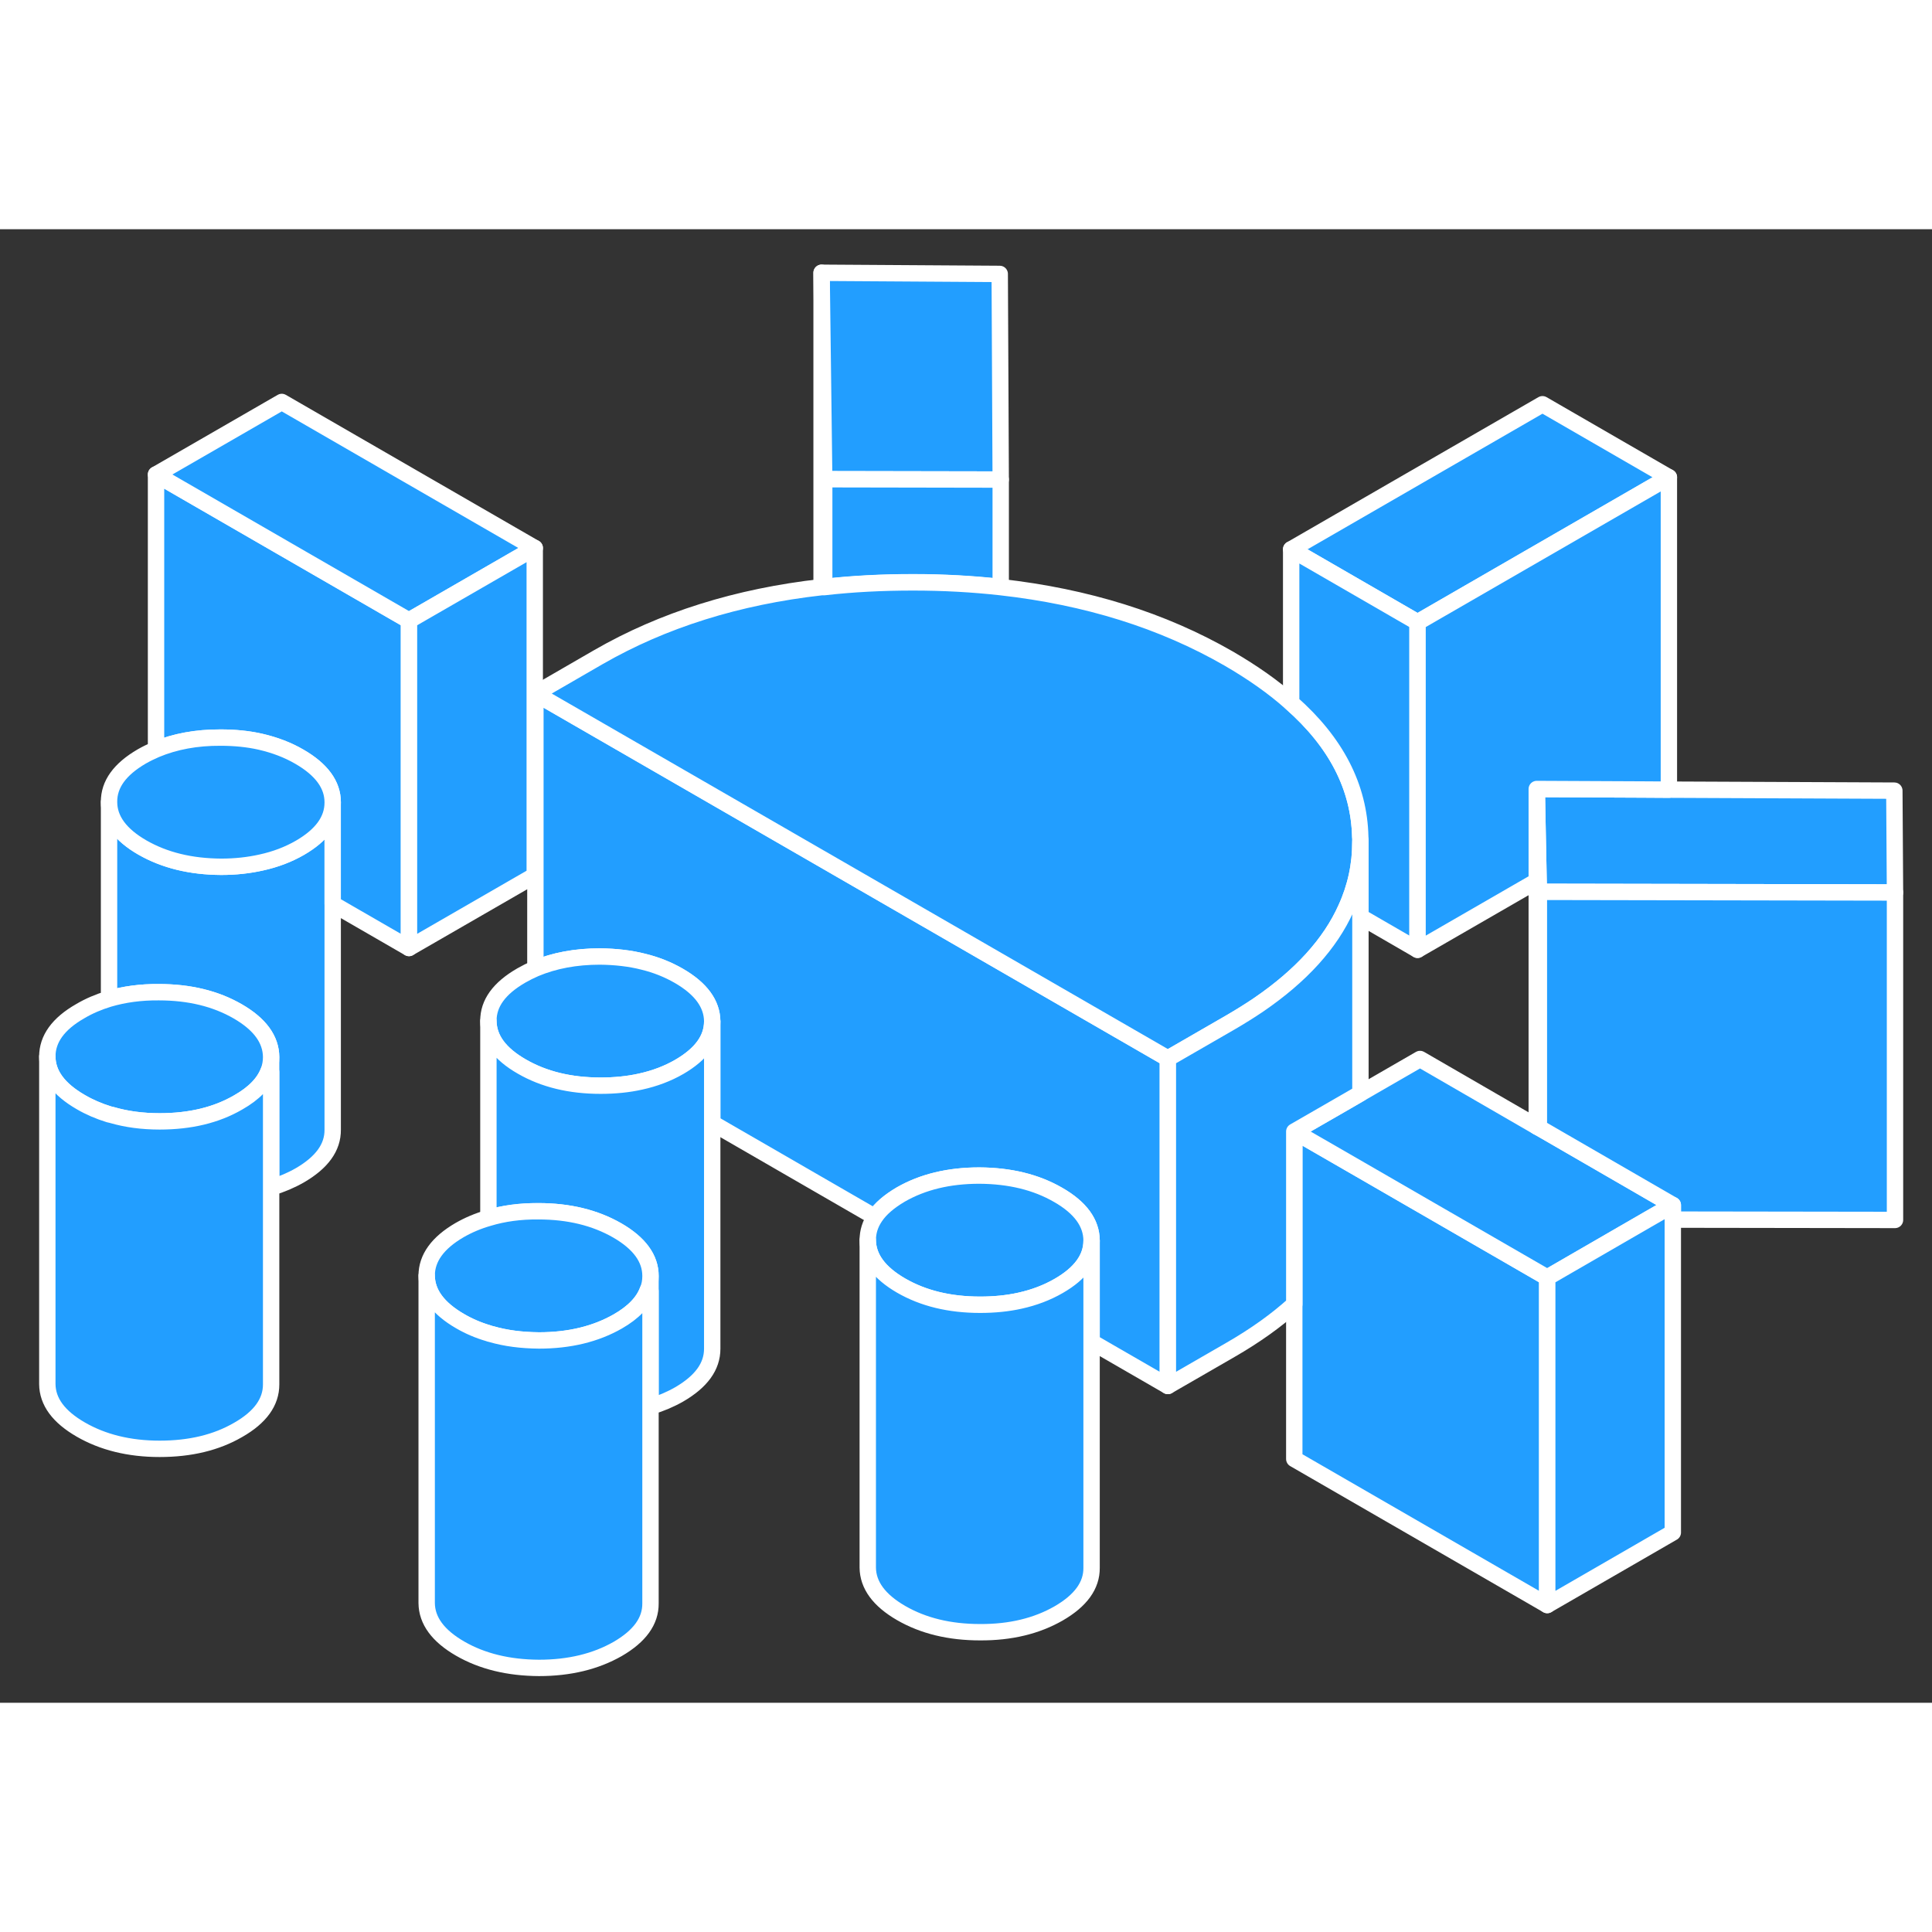 <svg width="48" height="48" viewBox="0 0 118 90" fill="#229EFF" xmlns="http://www.w3.org/2000/svg" stroke-width="1px" stroke-linecap="round" stroke-linejoin="round"><rect x="0" y="0" width="118" height="90" fill="#333333" stroke="none"/><path d="M20.32 35.02V55C20.33 56.08 19.66 57 18.32 57.78C17.78 58.09 17.19 58.34 16.56 58.53V50.56C16.55 49.48 15.87 48.55 14.52 47.77C13.17 46.99 11.56 46.6 9.7 46.6C8.6 46.59 7.58 46.73 6.66 47V34.98C6.66 36.05 7.34 36.98 8.69 37.76C10.05 38.54 11.65 38.93 13.51 38.94C14.38 38.94 15.19 38.85 15.95 38.68C16.82 38.49 17.61 38.19 18.32 37.78C19.65 37.01 20.32 36.09 20.32 35.02Z" stroke="white" stroke-linejoin="round"/><path d="M94.5 64.03V84.03L79.05 75.11V55.11L83.09 57.44L94.5 64.03Z" stroke="white" stroke-linejoin="round"/><path d="M71.33 50.65V70.65L66.67 67.96V61.76C66.66 60.69 65.99 59.76 64.63 58.98C63.28 58.2 61.68 57.81 59.81 57.8C57.95 57.8 56.35 58.19 55.01 58.96C54.3 59.38 53.77 59.83 53.44 60.33L43.5 54.59V48.38C43.49 47.31 42.81 46.38 41.46 45.6C40.8 45.22 40.08 44.93 39.3 44.74C38.48 44.53 37.59 44.43 36.64 44.42C35.16 44.42 33.85 44.67 32.7 45.15V28.36L55.58 41.56L71.33 50.65Z" stroke="white" stroke-linejoin="round"/><path d="M24.98 23.9V43.9L20.32 41.21V35C20.32 33.93 19.64 33 18.29 32.22C17.57 31.8 16.77 31.5 15.9 31.3C15.15 31.13 14.341 31.05 13.47 31.05C12.001 31.05 10.68 31.29 9.53 31.77V14.98L24.98 23.9Z" stroke="white" stroke-linejoin="round"/><path d="M101.93 15.15L86.58 24.01L78.86 19.55L94.21 10.69L101.93 15.15Z" stroke="white" stroke-linejoin="round"/><path d="M20.32 35V35.02C20.32 36.09 19.65 37.01 18.32 37.78C17.61 38.19 16.82 38.49 15.95 38.68C15.19 38.85 14.38 38.94 13.51 38.94C11.65 38.93 10.05 38.54 8.69 37.76C7.34 36.98 6.66 36.05 6.66 34.98C6.65 33.9 7.32 32.98 8.66 32.2C8.94 32.04 9.23 31.9 9.53 31.77C10.68 31.29 12 31.04 13.47 31.05C14.34 31.05 15.15 31.13 15.9 31.3C16.77 31.5 17.57 31.8 18.29 32.22C19.64 33 20.32 33.93 20.32 35Z" stroke="white" stroke-linejoin="round"/><path d="M43.5 48.38C43.5 49.46 42.83 50.38 41.49 51.16C40.78 51.57 39.99 51.87 39.12 52.06C38.36 52.23 37.55 52.31 36.68 52.31C34.82 52.31 33.22 51.92 31.87 51.14C30.51 50.36 29.84 49.43 29.83 48.36C29.82 47.28 30.49 46.36 31.84 45.58C32.12 45.42 32.4 45.28 32.7 45.15C33.85 44.67 35.16 44.42 36.64 44.42C37.59 44.43 38.48 44.53 39.3 44.74C40.08 44.93 40.8 45.22 41.46 45.6C42.81 46.38 43.49 47.31 43.5 48.38Z" stroke="white" stroke-linejoin="round"/><path d="M61.12 15.29L50.34 15.27L50.18 2.66L61.06 2.73L61.12 15.29Z" stroke="white" stroke-linejoin="round"/><path d="M115.74 40.51L93.99 40.47L93.971 39.74L93.86 34.19L100.32 34.22L101.93 34.23L115.7 34.29L115.74 40.51Z" stroke="white" stroke-linejoin="round"/><path d="M102.17 59.6L100.64 60.48L94.5 64.03L83.09 57.44L79.05 55.11L82.21 53.29L83.09 52.78L86.73 50.68L93.87 54.81L93.99 54.87L102.17 59.6Z" stroke="white" stroke-linejoin="round"/><path d="M32.66 19.47L24.98 23.9L9.53 14.98L17.21 10.55L32.66 19.47Z" stroke="white" stroke-linejoin="round"/><path d="M32.66 19.47V39.47L24.98 43.9V23.9L32.66 19.47Z" stroke="white" stroke-linejoin="round"/><path d="M61.12 15.29V21.85C59.4 21.66 57.62 21.56 55.77 21.56C53.92 21.56 52.08 21.65 50.34 21.85V15.27L61.12 15.29Z" stroke="white" stroke-linejoin="round"/><path d="M50.18 21.86V2.66" stroke="white" stroke-linejoin="round"/><path d="M66.67 61.76V61.78C66.67 62.84 66 63.77 64.66 64.54C63.95 64.95 63.16 65.25 62.3 65.44C61.54 65.61 60.73 65.69 59.86 65.69C58 65.69 56.39 65.3 55.04 64.52C53.69 63.74 53.01 62.81 53 61.74C53 61.23 53.15 60.76 53.44 60.33C53.77 59.83 54.3 59.38 55.01 58.96C56.35 58.19 57.95 57.8 59.81 57.8C61.68 57.81 63.28 58.2 64.63 58.98C65.99 59.76 66.66 60.69 66.67 61.76Z" stroke="white" stroke-linejoin="round"/><path d="M83.09 37.34V37.41C83.09 38.83 82.8 40.19 82.21 41.48C81.25 43.63 79.46 45.6 76.87 47.37C76.34 47.73 75.76 48.09 75.16 48.44L71.33 50.65L55.58 41.56L32.7 28.36L36.54 26.14C40.48 23.87 45.03 22.44 50.18 21.86C50.24 21.86 50.29 21.86 50.34 21.86C52.08 21.66 53.89 21.57 55.77 21.57C57.65 21.57 59.4 21.67 61.12 21.86C66.38 22.45 71.01 23.9 75.04 26.22C76.52 27.08 77.79 27.97 78.86 28.93C81.6 31.34 83.01 34.07 83.08 37.12C83.09 37.2 83.09 37.27 83.09 37.35V37.34Z" stroke="white" stroke-linejoin="round"/><path d="M86.58 24.01V44.01L83.09 41.99V37.34C83.09 37.26 83.09 37.19 83.08 37.11C83.01 34.06 81.6 31.33 78.86 28.92V19.55L86.58 24.01Z" stroke="white" stroke-linejoin="round"/><path d="M93.99 40.47V54.87L93.87 54.81L93.86 54.19V34.19L93.971 39.74L93.99 40.47Z" stroke="white" stroke-linejoin="round"/><path d="M101.93 15.15V34.23L100.32 34.22L93.86 34.19V39.81L86.58 44.01V24.01L101.93 15.15Z" stroke="white" stroke-linejoin="round"/><path d="M115.74 40.51V60.51L102.17 60.49V59.6L93.99 54.87V40.47L115.74 40.51Z" stroke="white" stroke-linejoin="round"/><path d="M102.17 59.6V79.6L94.5 84.03V64.03L100.64 60.48L102.17 59.6Z" stroke="white" stroke-linejoin="round"/><path d="M83.09 37.41V52.78L82.21 53.29L79.05 55.11V65.66C77.97 66.64 76.67 67.57 75.16 68.44L71.33 70.65V50.65L75.16 48.44C75.76 48.09 76.34 47.73 76.87 47.37C79.46 45.6 81.25 43.63 82.21 41.48C82.8 40.19 83.09 38.83 83.09 37.41Z" stroke="white" stroke-linejoin="round"/><path d="M66.67 61.78V81.76C66.68 82.83 66.01 83.76 64.66 84.54C63.32 85.31 61.72 85.7 59.86 85.69C58 85.69 56.39 85.3 55.04 84.52C53.69 83.74 53.01 82.81 53 81.74V61.74C53.01 62.81 53.69 63.74 55.04 64.52C56.39 65.3 58 65.69 59.86 65.69C60.73 65.69 61.54 65.61 62.3 65.44C63.16 65.25 63.95 64.95 64.66 64.54C66 63.77 66.67 62.84 66.67 61.78Z" stroke="white" stroke-linejoin="round"/><path d="M43.5 48.38V68.38C43.5 69.46 42.83 70.38 41.49 71.16C40.95 71.47 40.36 71.72 39.73 71.91V63.93C39.73 62.86 39.05 61.93 37.7 61.15C36.34 60.37 34.74 59.98 32.88 59.98C31.77 59.98 30.75 60.11 29.83 60.39V48.36C29.84 49.43 30.51 50.36 31.87 51.14C33.22 51.92 34.82 52.31 36.68 52.31C37.55 52.31 38.36 52.23 39.12 52.06C39.99 51.87 40.78 51.57 41.49 51.16C42.83 50.38 43.5 49.46 43.5 48.38Z" stroke="white" stroke-linejoin="round"/><path d="M39.73 63.93V63.95C39.73 64.25 39.68 64.54 39.56 64.81C39.3 65.52 38.69 66.16 37.73 66.71C36.38 67.48 34.78 67.87 32.92 67.87C31.86 67.86 30.89 67.74 30 67.48C29.94 67.48 29.88 67.45 29.83 67.43C29.21 67.25 28.63 67 28.1 66.69C26.75 65.91 26.07 64.98 26.06 63.91C26.06 62.84 26.73 61.91 28.07 61.13C28.61 60.82 29.2 60.57 29.83 60.39C30.75 60.11 31.77 59.97 32.88 59.98C34.74 59.98 36.34 60.37 37.7 61.15C39.05 61.93 39.73 62.86 39.73 63.93Z" stroke="white" stroke-linejoin="round"/><path d="M16.56 50.56C16.56 50.86 16.51 51.15 16.4 51.43C16.13 52.14 15.52 52.78 14.55 53.33C13.21 54.11 11.61 54.49 9.75 54.49C8.69 54.49 7.72 54.36 6.83 54.1C6.77 54.09 6.71 54.07 6.66 54.06C6.04 53.87 5.46 53.62 4.93 53.31C3.58 52.53 2.9 51.61 2.89 50.53C2.89 49.46 3.55 48.53 4.9 47.76C5.44 47.44 6.03 47.19 6.66 47C7.58 46.73 8.6 46.59 9.7 46.6C11.56 46.6 13.17 46.99 14.52 47.77C15.87 48.55 16.55 49.48 16.56 50.56Z" stroke="white" stroke-linejoin="round"/><path d="M16.56 51.48V70.56C16.56 71.63 15.9 72.56 14.55 73.33C13.21 74.11 11.61 74.49 9.75 74.49C7.89 74.49 6.28 74.09 4.93 73.31C3.58 72.53 2.9 71.61 2.89 70.53V50.53C2.9 51.61 3.58 52.53 4.93 53.31C5.46 53.62 6.04 53.87 6.66 54.06C6.71 54.07 6.77 54.09 6.83 54.1C7.72 54.36 8.69 54.49 9.75 54.49C11.61 54.49 13.21 54.11 14.55 53.33C15.52 52.78 16.13 52.14 16.4 51.43C16.46 51.45 16.51 51.46 16.56 51.48Z" stroke="white" stroke-linejoin="round"/><path d="M39.73 64.86V83.93C39.74 85.01 39.07 85.93 37.73 86.71C36.38 87.48 34.78 87.87 32.92 87.87C31.06 87.86 29.45 87.47 28.1 86.69C26.75 85.91 26.07 84.98 26.06 83.91V63.91C26.07 64.98 26.75 65.91 28.1 66.69C28.63 67 29.21 67.25 29.83 67.43C29.88 67.45 29.94 67.47 30 67.48C30.89 67.74 31.86 67.86 32.92 67.87C34.78 67.87 36.38 67.48 37.73 66.71C38.69 66.16 39.3 65.52 39.56 64.81C39.62 64.82 39.68 64.84 39.73 64.86Z" stroke="white" stroke-linejoin="round"/></svg>
